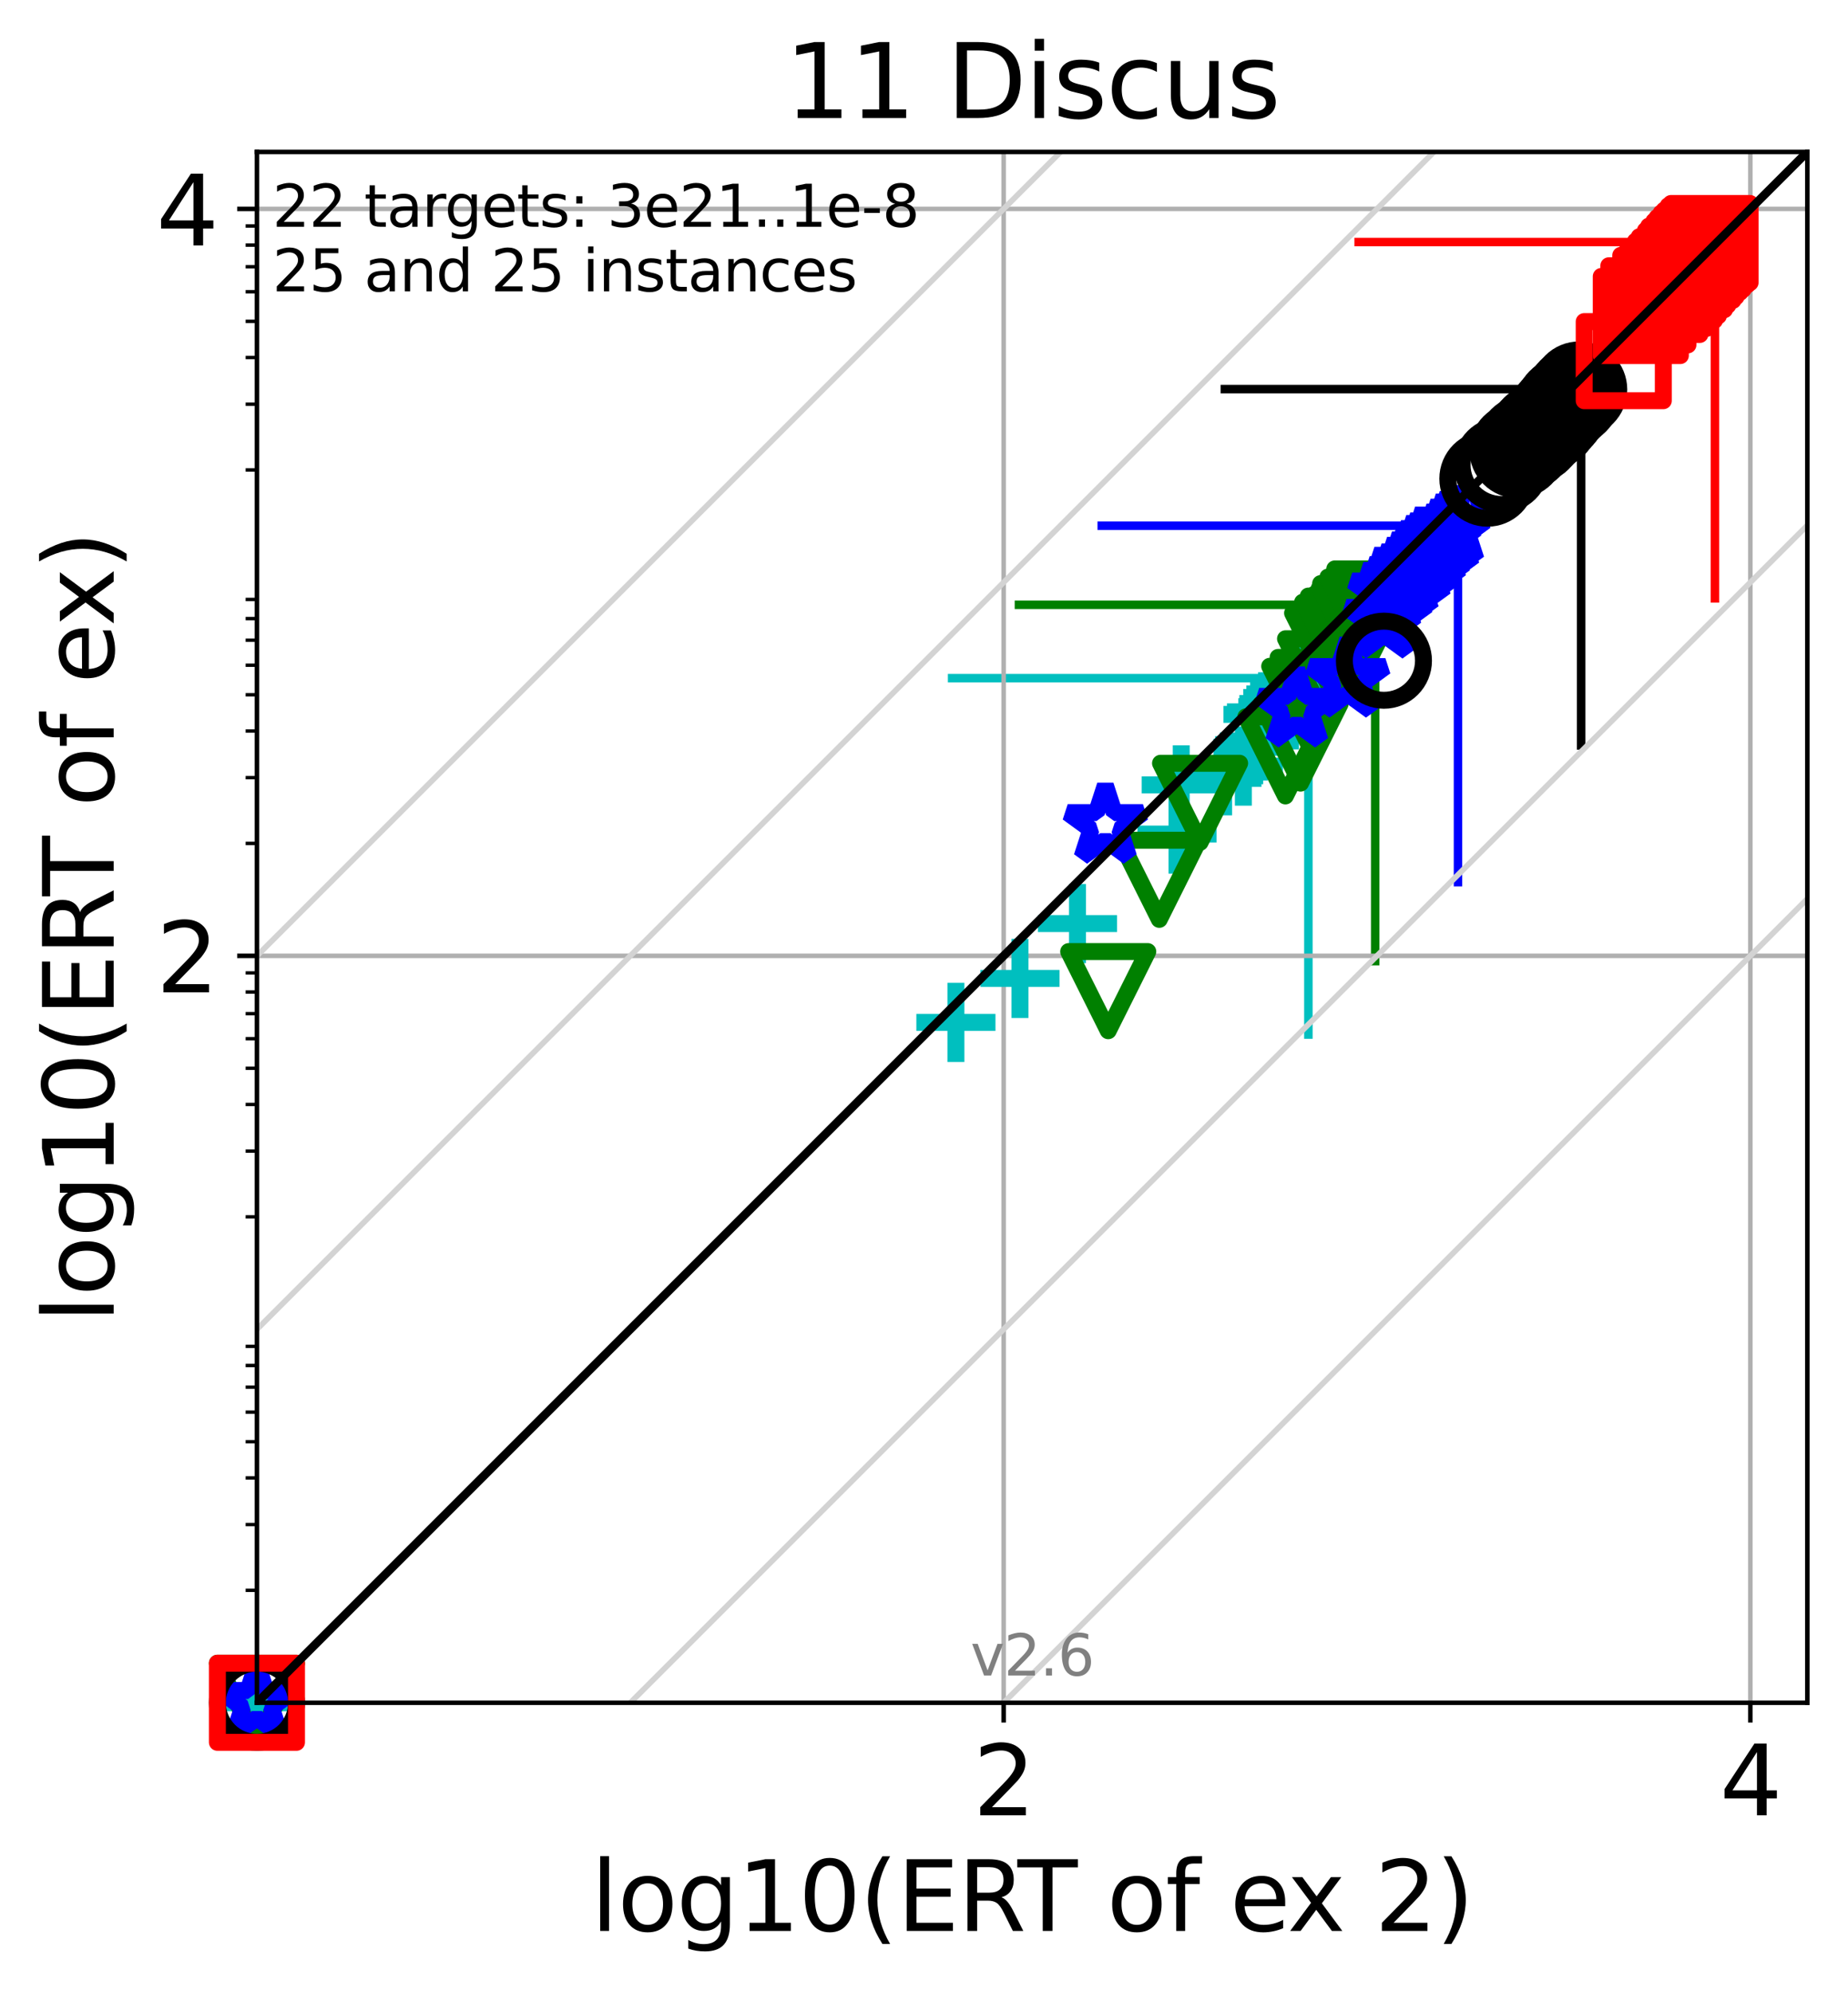 <?xml version="1.0" encoding="utf-8" standalone="no"?>
<!DOCTYPE svg PUBLIC "-//W3C//DTD SVG 1.1//EN"
  "http://www.w3.org/Graphics/SVG/1.1/DTD/svg11.dtd">
<svg xmlns:xlink="http://www.w3.org/1999/xlink" width="327.029pt" height="352.343pt" viewBox="0 0 327.029 352.343" xmlns="http://www.w3.org/2000/svg" version="1.1">
 <defs>
  <style type="text/css">*{stroke-linejoin: round; stroke-linecap: butt}</style>
 </defs>
 <g id="figure_1">
  <g id="patch_1">
   <path d="M 0 352.343 
L 327.029 352.343 
L 327.029 0 
L 0 0 
z
" style="fill: #ffffff"/>
  </g>
  <g id="axes_1">
   <g id="patch_2">
    <path d="M 45.469 301.237 
L 319.829 301.237 
L 319.829 26.877 
L 45.469 26.877 
z
" style="fill: #ffffff"/>
   </g>
   <g id="line2d_1">
    <path d="M 231.536 183.022 
L 231.536 119.975 
" clip-path="url(#p3b5618f9eb)" style="fill: none; stroke: #00bfbf; stroke-width: 1.5; stroke-linecap: square"/>
   </g>
   <g id="line2d_2">
    <path d="M 168.49 119.975 
L 231.536 119.975 
" clip-path="url(#p3b5618f9eb)" style="fill: none; stroke: #00bfbf; stroke-width: 1.5; stroke-linecap: square"/>
   </g>
   <g id="line2d_3">
    <path d="M 243.36 170.038 
L 243.36 106.992 
" clip-path="url(#p3b5618f9eb)" style="fill: none; stroke: #008000; stroke-width: 1.5; stroke-linecap: square"/>
   </g>
   <g id="line2d_4">
    <path d="M 180.314 106.992 
L 243.36 106.992 
" clip-path="url(#p3b5618f9eb)" style="fill: none; stroke: #008000; stroke-width: 1.5; stroke-linecap: square"/>
   </g>
   <g id="line2d_5">
    <path d="M 258.011 156.054 
L 258.011 93.008 
" clip-path="url(#p3b5618f9eb)" style="fill: none; stroke: #0000ff; stroke-width: 1.5; stroke-linecap: square"/>
   </g>
   <g id="line2d_6">
    <path d="M 194.965 93.008 
L 258.011 93.008 
" clip-path="url(#p3b5618f9eb)" style="fill: none; stroke: #0000ff; stroke-width: 1.5; stroke-linecap: square"/>
   </g>
   <g id="line2d_7">
    <path d="M 279.803 131.878 
L 279.803 68.832 
" clip-path="url(#p3b5618f9eb)" style="fill: none; stroke: #000000; stroke-width: 1.5; stroke-linecap: square"/>
   </g>
   <g id="line2d_8">
    <path d="M 216.757 68.832 
L 279.803 68.832 
" clip-path="url(#p3b5618f9eb)" style="fill: none; stroke: #000000; stroke-width: 1.5; stroke-linecap: square"/>
   </g>
   <g id="line2d_9">
    <path d="M 303.48 105.865 
L 303.48 42.819 
" clip-path="url(#p3b5618f9eb)" style="fill: none; stroke: #ff0000; stroke-width: 1.5; stroke-linecap: square"/>
   </g>
   <g id="line2d_10">
    <path d="M 240.433 42.819 
L 303.48 42.819 
" clip-path="url(#p3b5618f9eb)" style="fill: none; stroke: #ff0000; stroke-width: 1.5; stroke-linecap: square"/>
   </g>
   <g id="matplotlib.axis_1">
    <g id="xtick_1">
     <g id="line2d_11">
      <path d="M 177.608 301.237 
L 177.608 26.877 
" clip-path="url(#p3b5618f9eb)" style="fill: none; stroke: #b0b0b0; stroke-width: 0.8; stroke-linecap: square"/>
     </g>
     <g id="line2d_12">
      <defs>
       <path id="m93426f1595" d="M 0 0 
L 0 3.5 
" style="stroke: #000000; stroke-width: 0.8"/>
      </defs>
      <g>
       <use xlink:href="#m93426f1595" x="177.608" y="301.237" style="stroke: #000000; stroke-width: 0.8"/>
      </g>
     </g>
     <g id="text_1">
      <!-- 2 -->
      <g transform="translate(172.2 321.155)scale(0.17 -0.17)">
       <defs>
        <path id="DejaVuSans-32" d="M 1228 531 
L 3431 531 
L 3431 0 
L 469 0 
L 469 531 
Q 828 903 1448 1529 
Q 2069 2156 2228 2338 
Q 2531 2678 2651 2914 
Q 2772 3150 2772 3378 
Q 2772 3750 2511 3984 
Q 2250 4219 1831 4219 
Q 1534 4219 1204 4116 
Q 875 4013 500 3803 
L 500 4441 
Q 881 4594 1212 4672 
Q 1544 4750 1819 4750 
Q 2544 4750 2975 4387 
Q 3406 4025 3406 3419 
Q 3406 3131 3298 2873 
Q 3191 2616 2906 2266 
Q 2828 2175 2409 1742 
Q 1991 1309 1228 531 
z
" transform="scale(0.016)"/>
       </defs>
       <use xlink:href="#DejaVuSans-32"/>
      </g>
     </g>
    </g>
    <g id="xtick_2">
     <g id="line2d_13">
      <path d="M 309.746 301.237 
L 309.746 26.877 
" clip-path="url(#p3b5618f9eb)" style="fill: none; stroke: #b0b0b0; stroke-width: 0.8; stroke-linecap: square"/>
     </g>
     <g id="line2d_14">
      <g>
       <use xlink:href="#m93426f1595" x="309.746" y="301.237" style="stroke: #000000; stroke-width: 0.8"/>
      </g>
     </g>
     <g id="text_2">
      <!-- 4 -->
      <g transform="translate(304.338 321.155)scale(0.17 -0.17)">
       <defs>
        <path id="DejaVuSans-34" d="M 2419 4116 
L 825 1625 
L 2419 1625 
L 2419 4116 
z
M 2253 4666 
L 3047 4666 
L 3047 1625 
L 3713 1625 
L 3713 1100 
L 3047 1100 
L 3047 0 
L 2419 0 
L 2419 1100 
L 313 1100 
L 313 1709 
L 2253 4666 
z
" transform="scale(0.016)"/>
       </defs>
       <use xlink:href="#DejaVuSans-34"/>
      </g>
     </g>
    </g>
    <g id="text_3">
     <!-- log10(ERT of ex 2) -->
     <g transform="translate(104.571 341.607)scale(0.17 -0.17)">
      <defs>
       <path id="DejaVuSans-6c" d="M 603 4863 
L 1178 4863 
L 1178 0 
L 603 0 
L 603 4863 
z
" transform="scale(0.016)"/>
       <path id="DejaVuSans-6f" d="M 1959 3097 
Q 1497 3097 1228 2736 
Q 959 2375 959 1747 
Q 959 1119 1226 758 
Q 1494 397 1959 397 
Q 2419 397 2687 759 
Q 2956 1122 2956 1747 
Q 2956 2369 2687 2733 
Q 2419 3097 1959 3097 
z
M 1959 3584 
Q 2709 3584 3137 3096 
Q 3566 2609 3566 1747 
Q 3566 888 3137 398 
Q 2709 -91 1959 -91 
Q 1206 -91 779 398 
Q 353 888 353 1747 
Q 353 2609 779 3096 
Q 1206 3584 1959 3584 
z
" transform="scale(0.016)"/>
       <path id="DejaVuSans-67" d="M 2906 1791 
Q 2906 2416 2648 2759 
Q 2391 3103 1925 3103 
Q 1463 3103 1205 2759 
Q 947 2416 947 1791 
Q 947 1169 1205 825 
Q 1463 481 1925 481 
Q 2391 481 2648 825 
Q 2906 1169 2906 1791 
z
M 3481 434 
Q 3481 -459 3084 -895 
Q 2688 -1331 1869 -1331 
Q 1566 -1331 1297 -1286 
Q 1028 -1241 775 -1147 
L 775 -588 
Q 1028 -725 1275 -790 
Q 1522 -856 1778 -856 
Q 2344 -856 2625 -561 
Q 2906 -266 2906 331 
L 2906 616 
Q 2728 306 2450 153 
Q 2172 0 1784 0 
Q 1141 0 747 490 
Q 353 981 353 1791 
Q 353 2603 747 3093 
Q 1141 3584 1784 3584 
Q 2172 3584 2450 3431 
Q 2728 3278 2906 2969 
L 2906 3500 
L 3481 3500 
L 3481 434 
z
" transform="scale(0.016)"/>
       <path id="DejaVuSans-31" d="M 794 531 
L 1825 531 
L 1825 4091 
L 703 3866 
L 703 4441 
L 1819 4666 
L 2450 4666 
L 2450 531 
L 3481 531 
L 3481 0 
L 794 0 
L 794 531 
z
" transform="scale(0.016)"/>
       <path id="DejaVuSans-30" d="M 2034 4250 
Q 1547 4250 1301 3770 
Q 1056 3291 1056 2328 
Q 1056 1369 1301 889 
Q 1547 409 2034 409 
Q 2525 409 2770 889 
Q 3016 1369 3016 2328 
Q 3016 3291 2770 3770 
Q 2525 4250 2034 4250 
z
M 2034 4750 
Q 2819 4750 3233 4129 
Q 3647 3509 3647 2328 
Q 3647 1150 3233 529 
Q 2819 -91 2034 -91 
Q 1250 -91 836 529 
Q 422 1150 422 2328 
Q 422 3509 836 4129 
Q 1250 4750 2034 4750 
z
" transform="scale(0.016)"/>
       <path id="DejaVuSans-28" d="M 1984 4856 
Q 1566 4138 1362 3434 
Q 1159 2731 1159 2009 
Q 1159 1288 1364 580 
Q 1569 -128 1984 -844 
L 1484 -844 
Q 1016 -109 783 600 
Q 550 1309 550 2009 
Q 550 2706 781 3412 
Q 1013 4119 1484 4856 
L 1984 4856 
z
" transform="scale(0.016)"/>
       <path id="DejaVuSans-45" d="M 628 4666 
L 3578 4666 
L 3578 4134 
L 1259 4134 
L 1259 2753 
L 3481 2753 
L 3481 2222 
L 1259 2222 
L 1259 531 
L 3634 531 
L 3634 0 
L 628 0 
L 628 4666 
z
" transform="scale(0.016)"/>
       <path id="DejaVuSans-52" d="M 2841 2188 
Q 3044 2119 3236 1894 
Q 3428 1669 3622 1275 
L 4263 0 
L 3584 0 
L 2988 1197 
Q 2756 1666 2539 1819 
Q 2322 1972 1947 1972 
L 1259 1972 
L 1259 0 
L 628 0 
L 628 4666 
L 2053 4666 
Q 2853 4666 3247 4331 
Q 3641 3997 3641 3322 
Q 3641 2881 3436 2590 
Q 3231 2300 2841 2188 
z
M 1259 4147 
L 1259 2491 
L 2053 2491 
Q 2509 2491 2742 2702 
Q 2975 2913 2975 3322 
Q 2975 3731 2742 3939 
Q 2509 4147 2053 4147 
L 1259 4147 
z
" transform="scale(0.016)"/>
       <path id="DejaVuSans-54" d="M -19 4666 
L 3928 4666 
L 3928 4134 
L 2272 4134 
L 2272 0 
L 1638 0 
L 1638 4134 
L -19 4134 
L -19 4666 
z
" transform="scale(0.016)"/>
       <path id="DejaVuSans-20" transform="scale(0.016)"/>
       <path id="DejaVuSans-66" d="M 2375 4863 
L 2375 4384 
L 1825 4384 
Q 1516 4384 1395 4259 
Q 1275 4134 1275 3809 
L 1275 3500 
L 2222 3500 
L 2222 3053 
L 1275 3053 
L 1275 0 
L 697 0 
L 697 3053 
L 147 3053 
L 147 3500 
L 697 3500 
L 697 3744 
Q 697 4328 969 4595 
Q 1241 4863 1831 4863 
L 2375 4863 
z
" transform="scale(0.016)"/>
       <path id="DejaVuSans-65" d="M 3597 1894 
L 3597 1613 
L 953 1613 
Q 991 1019 1311 708 
Q 1631 397 2203 397 
Q 2534 397 2845 478 
Q 3156 559 3463 722 
L 3463 178 
Q 3153 47 2828 -22 
Q 2503 -91 2169 -91 
Q 1331 -91 842 396 
Q 353 884 353 1716 
Q 353 2575 817 3079 
Q 1281 3584 2069 3584 
Q 2775 3584 3186 3129 
Q 3597 2675 3597 1894 
z
M 3022 2063 
Q 3016 2534 2758 2815 
Q 2500 3097 2075 3097 
Q 1594 3097 1305 2825 
Q 1016 2553 972 2059 
L 3022 2063 
z
" transform="scale(0.016)"/>
       <path id="DejaVuSans-78" d="M 3513 3500 
L 2247 1797 
L 3578 0 
L 2900 0 
L 1881 1375 
L 863 0 
L 184 0 
L 1544 1831 
L 300 3500 
L 978 3500 
L 1906 2253 
L 2834 3500 
L 3513 3500 
z
" transform="scale(0.016)"/>
       <path id="DejaVuSans-29" d="M 513 4856 
L 1013 4856 
Q 1481 4119 1714 3412 
Q 1947 2706 1947 2009 
Q 1947 1309 1714 600 
Q 1481 -109 1013 -844 
L 513 -844 
Q 928 -128 1133 580 
Q 1338 1288 1338 2009 
Q 1338 2731 1133 3434 
Q 928 4138 513 4856 
z
" transform="scale(0.016)"/>
      </defs>
      <use xlink:href="#DejaVuSans-6c"/>
      <use xlink:href="#DejaVuSans-6f" x="27.783"/>
      <use xlink:href="#DejaVuSans-67" x="88.965"/>
      <use xlink:href="#DejaVuSans-31" x="152.441"/>
      <use xlink:href="#DejaVuSans-30" x="216.064"/>
      <use xlink:href="#DejaVuSans-28" x="279.688"/>
      <use xlink:href="#DejaVuSans-45" x="318.701"/>
      <use xlink:href="#DejaVuSans-52" x="381.885"/>
      <use xlink:href="#DejaVuSans-54" x="444.117"/>
      <use xlink:href="#DejaVuSans-20" x="505.201"/>
      <use xlink:href="#DejaVuSans-6f" x="536.988"/>
      <use xlink:href="#DejaVuSans-66" x="598.17"/>
      <use xlink:href="#DejaVuSans-20" x="633.375"/>
      <use xlink:href="#DejaVuSans-65" x="665.162"/>
      <use xlink:href="#DejaVuSans-78" x="724.936"/>
      <use xlink:href="#DejaVuSans-20" x="784.115"/>
      <use xlink:href="#DejaVuSans-32" x="815.902"/>
      <use xlink:href="#DejaVuSans-29" x="879.525"/>
     </g>
    </g>
   </g>
   <g id="matplotlib.axis_2">
    <g id="ytick_1">
     <g id="line2d_15">
      <path d="M 45.469 169.099 
L 319.829 169.099 
" clip-path="url(#p3b5618f9eb)" style="fill: none; stroke: #b0b0b0; stroke-width: 0.8; stroke-linecap: square"/>
     </g>
     <g id="line2d_16">
      <defs>
       <path id="mca39a79509" d="M 0 0 
L -3.5 0 
" style="stroke: #000000; stroke-width: 0.8"/>
      </defs>
      <g>
       <use xlink:href="#mca39a79509" x="45.469" y="169.099" style="stroke: #000000; stroke-width: 0.8"/>
      </g>
     </g>
     <g id="text_4">
      <!-- 2 -->
      <g transform="translate(27.653 175.557)scale(0.17 -0.17)">
       <use xlink:href="#DejaVuSans-32"/>
      </g>
     </g>
    </g>
    <g id="ytick_2">
     <g id="line2d_17">
      <path d="M 45.469 36.96 
L 319.829 36.96 
" clip-path="url(#p3b5618f9eb)" style="fill: none; stroke: #b0b0b0; stroke-width: 0.8; stroke-linecap: square"/>
     </g>
     <g id="line2d_18">
      <g>
       <use xlink:href="#mca39a79509" x="45.469" y="36.96" style="stroke: #000000; stroke-width: 0.8"/>
      </g>
     </g>
     <g id="text_5">
      <!-- 4 -->
      <g transform="translate(27.653 43.419)scale(0.17 -0.17)">
       <use xlink:href="#DejaVuSans-34"/>
      </g>
     </g>
    </g>
    <g id="ytick_3">
     <g id="line2d_19">
      <defs>
       <path id="m5322b0045b" d="M 0 0 
L -2 0 
" style="stroke: #000000; stroke-width: 0.6"/>
      </defs>
      <g>
       <use xlink:href="#m5322b0045b" x="45.469" y="281.348" style="stroke: #000000; stroke-width: 0.6"/>
      </g>
     </g>
    </g>
    <g id="ytick_4">
     <g id="line2d_20">
      <g>
       <use xlink:href="#m5322b0045b" x="45.469" y="269.714" style="stroke: #000000; stroke-width: 0.6"/>
      </g>
     </g>
    </g>
    <g id="ytick_5">
     <g id="line2d_21">
      <g>
       <use xlink:href="#m5322b0045b" x="45.469" y="261.459" style="stroke: #000000; stroke-width: 0.6"/>
      </g>
     </g>
    </g>
    <g id="ytick_6">
     <g id="line2d_22">
      <g>
       <use xlink:href="#m5322b0045b" x="45.469" y="255.057" style="stroke: #000000; stroke-width: 0.6"/>
      </g>
     </g>
    </g>
    <g id="ytick_7">
     <g id="line2d_23">
      <g>
       <use xlink:href="#m5322b0045b" x="45.469" y="249.825" style="stroke: #000000; stroke-width: 0.6"/>
      </g>
     </g>
    </g>
    <g id="ytick_8">
     <g id="line2d_24">
      <g>
       <use xlink:href="#m5322b0045b" x="45.469" y="245.402" style="stroke: #000000; stroke-width: 0.6"/>
      </g>
     </g>
    </g>
    <g id="ytick_9">
     <g id="line2d_25">
      <g>
       <use xlink:href="#m5322b0045b" x="45.469" y="241.571" style="stroke: #000000; stroke-width: 0.6"/>
      </g>
     </g>
    </g>
    <g id="ytick_10">
     <g id="line2d_26">
      <g>
       <use xlink:href="#m5322b0045b" x="45.469" y="238.191" style="stroke: #000000; stroke-width: 0.6"/>
      </g>
     </g>
    </g>
    <g id="ytick_11">
     <g id="line2d_27">
      <g>
       <use xlink:href="#m5322b0045b" x="45.469" y="215.279" style="stroke: #000000; stroke-width: 0.6"/>
      </g>
     </g>
    </g>
    <g id="ytick_12">
     <g id="line2d_28">
      <g>
       <use xlink:href="#m5322b0045b" x="45.469" y="203.645" style="stroke: #000000; stroke-width: 0.6"/>
      </g>
     </g>
    </g>
    <g id="ytick_13">
     <g id="line2d_29">
      <g>
       <use xlink:href="#m5322b0045b" x="45.469" y="195.39" style="stroke: #000000; stroke-width: 0.6"/>
      </g>
     </g>
    </g>
    <g id="ytick_14">
     <g id="line2d_30">
      <g>
       <use xlink:href="#m5322b0045b" x="45.469" y="188.987" style="stroke: #000000; stroke-width: 0.6"/>
      </g>
     </g>
    </g>
    <g id="ytick_15">
     <g id="line2d_31">
      <g>
       <use xlink:href="#m5322b0045b" x="45.469" y="183.756" style="stroke: #000000; stroke-width: 0.6"/>
      </g>
     </g>
    </g>
    <g id="ytick_16">
     <g id="line2d_32">
      <g>
       <use xlink:href="#m5322b0045b" x="45.469" y="179.333" style="stroke: #000000; stroke-width: 0.6"/>
      </g>
     </g>
    </g>
    <g id="ytick_17">
     <g id="line2d_33">
      <g>
       <use xlink:href="#m5322b0045b" x="45.469" y="175.501" style="stroke: #000000; stroke-width: 0.6"/>
      </g>
     </g>
    </g>
    <g id="ytick_18">
     <g id="line2d_34">
      <g>
       <use xlink:href="#m5322b0045b" x="45.469" y="172.122" style="stroke: #000000; stroke-width: 0.6"/>
      </g>
     </g>
    </g>
    <g id="ytick_19">
     <g id="line2d_35">
      <g>
       <use xlink:href="#m5322b0045b" x="45.469" y="149.21" style="stroke: #000000; stroke-width: 0.6"/>
      </g>
     </g>
    </g>
    <g id="ytick_20">
     <g id="line2d_36">
      <g>
       <use xlink:href="#m5322b0045b" x="45.469" y="137.575" style="stroke: #000000; stroke-width: 0.6"/>
      </g>
     </g>
    </g>
    <g id="ytick_21">
     <g id="line2d_37">
      <g>
       <use xlink:href="#m5322b0045b" x="45.469" y="129.321" style="stroke: #000000; stroke-width: 0.6"/>
      </g>
     </g>
    </g>
    <g id="ytick_22">
     <g id="line2d_38">
      <g>
       <use xlink:href="#m5322b0045b" x="45.469" y="122.918" style="stroke: #000000; stroke-width: 0.6"/>
      </g>
     </g>
    </g>
    <g id="ytick_23">
     <g id="line2d_39">
      <g>
       <use xlink:href="#m5322b0045b" x="45.469" y="117.687" style="stroke: #000000; stroke-width: 0.6"/>
      </g>
     </g>
    </g>
    <g id="ytick_24">
     <g id="line2d_40">
      <g>
       <use xlink:href="#m5322b0045b" x="45.469" y="113.263" style="stroke: #000000; stroke-width: 0.6"/>
      </g>
     </g>
    </g>
    <g id="ytick_25">
     <g id="line2d_41">
      <g>
       <use xlink:href="#m5322b0045b" x="45.469" y="109.432" style="stroke: #000000; stroke-width: 0.6"/>
      </g>
     </g>
    </g>
    <g id="ytick_26">
     <g id="line2d_42">
      <g>
       <use xlink:href="#m5322b0045b" x="45.469" y="106.052" style="stroke: #000000; stroke-width: 0.6"/>
      </g>
     </g>
    </g>
    <g id="ytick_27">
     <g id="line2d_43">
      <g>
       <use xlink:href="#m5322b0045b" x="45.469" y="83.14" style="stroke: #000000; stroke-width: 0.6"/>
      </g>
     </g>
    </g>
    <g id="ytick_28">
     <g id="line2d_44">
      <g>
       <use xlink:href="#m5322b0045b" x="45.469" y="71.506" style="stroke: #000000; stroke-width: 0.6"/>
      </g>
     </g>
    </g>
    <g id="ytick_29">
     <g id="line2d_45">
      <g>
       <use xlink:href="#m5322b0045b" x="45.469" y="63.252" style="stroke: #000000; stroke-width: 0.6"/>
      </g>
     </g>
    </g>
    <g id="ytick_30">
     <g id="line2d_46">
      <g>
       <use xlink:href="#m5322b0045b" x="45.469" y="56.849" style="stroke: #000000; stroke-width: 0.6"/>
      </g>
     </g>
    </g>
    <g id="ytick_31">
     <g id="line2d_47">
      <g>
       <use xlink:href="#m5322b0045b" x="45.469" y="51.617" style="stroke: #000000; stroke-width: 0.6"/>
      </g>
     </g>
    </g>
    <g id="ytick_32">
     <g id="line2d_48">
      <g>
       <use xlink:href="#m5322b0045b" x="45.469" y="47.194" style="stroke: #000000; stroke-width: 0.6"/>
      </g>
     </g>
    </g>
    <g id="ytick_33">
     <g id="line2d_49">
      <g>
       <use xlink:href="#m5322b0045b" x="45.469" y="43.363" style="stroke: #000000; stroke-width: 0.6"/>
      </g>
     </g>
    </g>
    <g id="ytick_34">
     <g id="line2d_50">
      <g>
       <use xlink:href="#m5322b0045b" x="45.469" y="39.983" style="stroke: #000000; stroke-width: 0.6"/>
      </g>
     </g>
    </g>
    <g id="text_6">
     <!-- log10(ERT of ex) -->
     <g transform="translate(20.117 234.025)rotate(-90)scale(0.17 -0.17)">
      <use xlink:href="#DejaVuSans-6c"/>
      <use xlink:href="#DejaVuSans-6f" x="27.783"/>
      <use xlink:href="#DejaVuSans-67" x="88.965"/>
      <use xlink:href="#DejaVuSans-31" x="152.441"/>
      <use xlink:href="#DejaVuSans-30" x="216.064"/>
      <use xlink:href="#DejaVuSans-28" x="279.688"/>
      <use xlink:href="#DejaVuSans-45" x="318.701"/>
      <use xlink:href="#DejaVuSans-52" x="381.885"/>
      <use xlink:href="#DejaVuSans-54" x="444.117"/>
      <use xlink:href="#DejaVuSans-20" x="505.201"/>
      <use xlink:href="#DejaVuSans-6f" x="536.988"/>
      <use xlink:href="#DejaVuSans-66" x="598.17"/>
      <use xlink:href="#DejaVuSans-20" x="633.375"/>
      <use xlink:href="#DejaVuSans-65" x="665.162"/>
      <use xlink:href="#DejaVuSans-78" x="724.936"/>
      <use xlink:href="#DejaVuSans-29" x="784.115"/>
     </g>
    </g>
   </g>
   <g id="line2d_51">
    <defs>
     <path id="ma63f2cec34" d="M -7 0 
L 7 0 
M 0 7 
L 0 -7 
" style="stroke: #00bfbf; stroke-width: 3"/>
    </defs>
    <g>
     <use xlink:href="#ma63f2cec34" x="45.469" y="301.237" style="fill-opacity: 0; stroke: #00bfbf; stroke-width: 3"/>
     <use xlink:href="#ma63f2cec34" x="169.161" y="180.877" style="fill-opacity: 0; stroke: #00bfbf; stroke-width: 3"/>
     <use xlink:href="#ma63f2cec34" x="180.499" y="173.094" style="fill-opacity: 0; stroke: #00bfbf; stroke-width: 3"/>
     <use xlink:href="#ma63f2cec34" x="190.681" y="163.393" style="fill-opacity: 0; stroke: #00bfbf; stroke-width: 3"/>
     <use xlink:href="#ma63f2cec34" x="208.284" y="147.559" style="fill-opacity: 0; stroke: #00bfbf; stroke-width: 3"/>
     <use xlink:href="#ma63f2cec34" x="209.035" y="138.855" style="fill-opacity: 0; stroke: #00bfbf; stroke-width: 3"/>
     <use xlink:href="#ma63f2cec34" x="216.534" y="137.243" style="fill-opacity: 0; stroke: #00bfbf; stroke-width: 3"/>
     <use xlink:href="#ma63f2cec34" x="220.029" y="135.53" style="fill-opacity: 0; stroke: #00bfbf; stroke-width: 3"/>
     <use xlink:href="#ma63f2cec34" x="221.731" y="132.207" style="fill-opacity: 0; stroke: #00bfbf; stroke-width: 3"/>
     <use xlink:href="#ma63f2cec34" x="222.867" y="131.082" style="fill-opacity: 0; stroke: #00bfbf; stroke-width: 3"/>
     <use xlink:href="#ma63f2cec34" x="223.511" y="126.385" style="fill-opacity: 0; stroke: #00bfbf; stroke-width: 3"/>
     <use xlink:href="#ma63f2cec34" x="224.125" y="125.935" style="fill-opacity: 0; stroke: #00bfbf; stroke-width: 3"/>
     <use xlink:href="#ma63f2cec34" x="226.14" y="125.025" style="fill-opacity: 0; stroke: #00bfbf; stroke-width: 3"/>
     <use xlink:href="#ma63f2cec34" x="226.319" y="124.462" style="fill-opacity: 0; stroke: #00bfbf; stroke-width: 3"/>
     <use xlink:href="#ma63f2cec34" x="227.004" y="123.393" style="fill-opacity: 0; stroke: #00bfbf; stroke-width: 3"/>
     <use xlink:href="#ma63f2cec34" x="227.558" y="122.775" style="fill-opacity: 0; stroke: #00bfbf; stroke-width: 3"/>
     <use xlink:href="#ma63f2cec34" x="228.224" y="121.716" style="fill-opacity: 0; stroke: #00bfbf; stroke-width: 3"/>
     <use xlink:href="#ma63f2cec34" x="228.746" y="121.365" style="fill-opacity: 0; stroke: #00bfbf; stroke-width: 3"/>
     <use xlink:href="#ma63f2cec34" x="230.777" y="120.424" style="fill-opacity: 0; stroke: #00bfbf; stroke-width: 3"/>
    </g>
   </g>
   <g id="line2d_52">
    <defs>
     <path id="m0877c0b60f" d="M -4 0 
L 4 0 
M 0 4 
L 0 -4 
" style="stroke: #00bfbf"/>
    </defs>
    <g>
     <use xlink:href="#m0877c0b60f" x="231.444" y="119.887" style="fill-opacity: 0; stroke: #00bfbf"/>
     <use xlink:href="#m0877c0b60f" x="231.997" y="119.163" style="fill-opacity: 0; stroke: #00bfbf"/>
     <use xlink:href="#m0877c0b60f" x="232.674" y="118.649" style="fill-opacity: 0; stroke: #00bfbf"/>
    </g>
   </g>
   <g id="line2d_53">
    <defs>
     <path id="m63ccbe1d71" d="M -0 7 
L 7 -7 
L -7 -7 
z
" style="stroke: #008000; stroke-width: 3; stroke-linejoin: miter"/>
    </defs>
    <g>
     <use xlink:href="#m63ccbe1d71" x="45.469" y="301.237" style="fill-opacity: 0; stroke: #008000; stroke-width: 3; stroke-linejoin: miter"/>
     <use xlink:href="#m63ccbe1d71" x="196.115" y="175.345" style="fill-opacity: 0; stroke: #008000; stroke-width: 3; stroke-linejoin: miter"/>
     <use xlink:href="#m63ccbe1d71" x="205.151" y="155.646" style="fill-opacity: 0; stroke: #008000; stroke-width: 3; stroke-linejoin: miter"/>
     <use xlink:href="#m63ccbe1d71" x="212.369" y="142.029" style="fill-opacity: 0; stroke: #008000; stroke-width: 3; stroke-linejoin: miter"/>
     <use xlink:href="#m63ccbe1d71" x="227.472" y="133.81" style="fill-opacity: 0; stroke: #008000; stroke-width: 3; stroke-linejoin: miter"/>
     <use xlink:href="#m63ccbe1d71" x="230.145" y="131.547" style="fill-opacity: 0; stroke: #008000; stroke-width: 3; stroke-linejoin: miter"/>
     <use xlink:href="#m63ccbe1d71" x="231.689" y="124.872" style="fill-opacity: 0; stroke: #008000; stroke-width: 3; stroke-linejoin: miter"/>
     <use xlink:href="#m63ccbe1d71" x="233.179" y="123.303" style="fill-opacity: 0; stroke: #008000; stroke-width: 3; stroke-linejoin: miter"/>
     <use xlink:href="#m63ccbe1d71" x="234.489" y="120.004" style="fill-opacity: 0; stroke: #008000; stroke-width: 3; stroke-linejoin: miter"/>
     <use xlink:href="#m63ccbe1d71" x="235.738" y="115.461" style="fill-opacity: 0; stroke: #008000; stroke-width: 3; stroke-linejoin: miter"/>
     <use xlink:href="#m63ccbe1d71" x="236.822" y="114.684" style="fill-opacity: 0; stroke: #008000; stroke-width: 3; stroke-linejoin: miter"/>
     <use xlink:href="#m63ccbe1d71" x="237.506" y="113.544" style="fill-opacity: 0; stroke: #008000; stroke-width: 3; stroke-linejoin: miter"/>
     <use xlink:href="#m63ccbe1d71" x="238.52" y="112.451" style="fill-opacity: 0; stroke: #008000; stroke-width: 3; stroke-linejoin: miter"/>
     <use xlink:href="#m63ccbe1d71" x="239.665" y="112.099" style="fill-opacity: 0; stroke: #008000; stroke-width: 3; stroke-linejoin: miter"/>
     <use xlink:href="#m63ccbe1d71" x="240.465" y="111.089" style="fill-opacity: 0; stroke: #008000; stroke-width: 3; stroke-linejoin: miter"/>
     <use xlink:href="#m63ccbe1d71" x="240.702" y="110.239" style="fill-opacity: 0; stroke: #008000; stroke-width: 3; stroke-linejoin: miter"/>
     <use xlink:href="#m63ccbe1d71" x="241.999" y="109.09" style="fill-opacity: 0; stroke: #008000; stroke-width: 3; stroke-linejoin: miter"/>
     <use xlink:href="#m63ccbe1d71" x="242.803" y="108.664" style="fill-opacity: 0; stroke: #008000; stroke-width: 3; stroke-linejoin: miter"/>
     <use xlink:href="#m63ccbe1d71" x="243.205" y="107.645" style="fill-opacity: 0; stroke: #008000; stroke-width: 3; stroke-linejoin: miter"/>
    </g>
   </g>
   <g id="line2d_54">
    <defs>
     <path id="m8297dd235d" d="M -0 4 
L 4 -4 
L -4 -4 
z
" style="stroke: #008000; stroke-linejoin: miter"/>
    </defs>
    <g>
     <use xlink:href="#m8297dd235d" x="243.752" y="106.972" style="fill-opacity: 0; stroke: #008000; stroke-linejoin: miter"/>
     <use xlink:href="#m8297dd235d" x="244.899" y="106.052" style="fill-opacity: 0; stroke: #008000; stroke-linejoin: miter"/>
     <use xlink:href="#m8297dd235d" x="245.298" y="105.444" style="fill-opacity: 0; stroke: #008000; stroke-linejoin: miter"/>
    </g>
   </g>
   <g id="line2d_55">
    <defs>
     <path id="m0451c902fe" d="M 0 -7 
L -1.572 -2.163 
L -6.657 -2.163 
L -2.543 0.826 
L -4.114 5.663 
L -0 2.674 
L 4.114 5.663 
L 2.543 0.826 
L 6.657 -2.163 
L 1.572 -2.163 
z
" style="stroke: #0000ff; stroke-width: 3; stroke-linejoin: bevel"/>
    </defs>
    <g>
     <use xlink:href="#m0451c902fe" x="45.469" y="301.237" style="fill-opacity: 0; stroke: #0000ff; stroke-width: 3; stroke-linejoin: bevel"/>
     <use xlink:href="#m0451c902fe" x="195.604" y="145.926" style="fill-opacity: 0; stroke: #0000ff; stroke-width: 3; stroke-linejoin: bevel"/>
     <use xlink:href="#m0451c902fe" x="229.49" y="125.365" style="fill-opacity: 0; stroke: #0000ff; stroke-width: 3; stroke-linejoin: bevel"/>
     <use xlink:href="#m0451c902fe" x="238.5" y="120.083" style="fill-opacity: 0; stroke: #0000ff; stroke-width: 3; stroke-linejoin: bevel"/>
     <use xlink:href="#m0451c902fe" x="244.951" y="109.628" style="fill-opacity: 0; stroke: #0000ff; stroke-width: 3; stroke-linejoin: bevel"/>
     <use xlink:href="#m0451c902fe" x="245.952" y="104.964" style="fill-opacity: 0; stroke: #0000ff; stroke-width: 3; stroke-linejoin: bevel"/>
     <use xlink:href="#m0451c902fe" x="247.931" y="103.072" style="fill-opacity: 0; stroke: #0000ff; stroke-width: 3; stroke-linejoin: bevel"/>
     <use xlink:href="#m0451c902fe" x="249.037" y="102.053" style="fill-opacity: 0; stroke: #0000ff; stroke-width: 3; stroke-linejoin: bevel"/>
     <use xlink:href="#m0451c902fe" x="249.884" y="100.399" style="fill-opacity: 0; stroke: #0000ff; stroke-width: 3; stroke-linejoin: bevel"/>
     <use xlink:href="#m0451c902fe" x="251.15" y="99.798" style="fill-opacity: 0; stroke: #0000ff; stroke-width: 3; stroke-linejoin: bevel"/>
     <use xlink:href="#m0451c902fe" x="252.122" y="98.642" style="fill-opacity: 0; stroke: #0000ff; stroke-width: 3; stroke-linejoin: bevel"/>
     <use xlink:href="#m0451c902fe" x="252.994" y="97.674" style="fill-opacity: 0; stroke: #0000ff; stroke-width: 3; stroke-linejoin: bevel"/>
     <use xlink:href="#m0451c902fe" x="253.872" y="96.558" style="fill-opacity: 0; stroke: #0000ff; stroke-width: 3; stroke-linejoin: bevel"/>
     <use xlink:href="#m0451c902fe" x="254.591" y="95.687" style="fill-opacity: 0; stroke: #0000ff; stroke-width: 3; stroke-linejoin: bevel"/>
     <use xlink:href="#m0451c902fe" x="255.519" y="94.78" style="fill-opacity: 0; stroke: #0000ff; stroke-width: 3; stroke-linejoin: bevel"/>
     <use xlink:href="#m0451c902fe" x="256.219" y="94.323" style="fill-opacity: 0; stroke: #0000ff; stroke-width: 3; stroke-linejoin: bevel"/>
     <use xlink:href="#m0451c902fe" x="257.077" y="93.283" style="fill-opacity: 0; stroke: #0000ff; stroke-width: 3; stroke-linejoin: bevel"/>
    </g>
   </g>
   <g id="line2d_56">
    <defs>
     <path id="m5baf9b6572" d="M 0 -4 
L -0.898 -1.236 
L -3.804 -1.236 
L -1.453 0.472 
L -2.351 3.236 
L -0 1.528 
L 2.351 3.236 
L 1.453 0.472 
L 3.804 -1.236 
L 0.898 -1.236 
z
" style="stroke: #0000ff; stroke-linejoin: bevel"/>
    </defs>
    <g>
     <use xlink:href="#m5baf9b6572" x="257.528" y="92.871" style="fill-opacity: 0; stroke: #0000ff; stroke-linejoin: bevel"/>
     <use xlink:href="#m5baf9b6572" x="258.423" y="91.889" style="fill-opacity: 0; stroke: #0000ff; stroke-linejoin: bevel"/>
     <use xlink:href="#m5baf9b6572" x="258.97" y="91.286" style="fill-opacity: 0; stroke: #0000ff; stroke-linejoin: bevel"/>
     <use xlink:href="#m5baf9b6572" x="259.913" y="90.603" style="fill-opacity: 0; stroke: #0000ff; stroke-linejoin: bevel"/>
     <use xlink:href="#m5baf9b6572" x="260.397" y="90.024" style="fill-opacity: 0; stroke: #0000ff; stroke-linejoin: bevel"/>
    </g>
   </g>
   <g id="line2d_57">
    <defs>
     <path id="mabc4834970" d="M 0 7 
C 1.856 7 3.637 6.262 4.95 4.95 
C 6.262 3.637 7 1.856 7 0 
C 7 -1.856 6.262 -3.637 4.95 -4.95 
C 3.637 -6.262 1.856 -7 0 -7 
C -1.856 -7 -3.637 -6.262 -4.95 -4.95 
C -6.262 -3.637 -7 -1.856 -7 0 
C -7 1.856 -6.262 3.637 -4.95 4.95 
C -3.637 6.262 -1.856 7 0 7 
z
" style="stroke: #000000; stroke-width: 3"/>
    </defs>
    <g>
     <use xlink:href="#mabc4834970" x="45.469" y="301.237" style="fill-opacity: 0; stroke: #000000; stroke-width: 3"/>
     <use xlink:href="#mabc4834970" x="244.906" y="116.888" style="fill-opacity: 0; stroke: #000000; stroke-width: 3"/>
     <use xlink:href="#mabc4834970" x="263.211" y="84.682" style="fill-opacity: 0; stroke: #000000; stroke-width: 3"/>
     <use xlink:href="#mabc4834970" x="265.738" y="82.248" style="fill-opacity: 0; stroke: #000000; stroke-width: 3"/>
     <use xlink:href="#mabc4834970" x="268.542" y="79.655" style="fill-opacity: 0; stroke: #000000; stroke-width: 3"/>
     <use xlink:href="#mabc4834970" x="269.937" y="78.381" style="fill-opacity: 0; stroke: #000000; stroke-width: 3"/>
     <use xlink:href="#mabc4834970" x="271.573" y="77.01" style="fill-opacity: 0; stroke: #000000; stroke-width: 3"/>
     <use xlink:href="#mabc4834970" x="272.211" y="76.327" style="fill-opacity: 0; stroke: #000000; stroke-width: 3"/>
     <use xlink:href="#mabc4834970" x="273.548" y="75.109" style="fill-opacity: 0; stroke: #000000; stroke-width: 3"/>
     <use xlink:href="#mabc4834970" x="274.408" y="74.437" style="fill-opacity: 0; stroke: #000000; stroke-width: 3"/>
     <use xlink:href="#mabc4834970" x="275.318" y="73.354" style="fill-opacity: 0; stroke: #000000; stroke-width: 3"/>
     <use xlink:href="#mabc4834970" x="275.863" y="72.716" style="fill-opacity: 0; stroke: #000000; stroke-width: 3"/>
     <use xlink:href="#mabc4834970" x="276.672" y="71.686" style="fill-opacity: 0; stroke: #000000; stroke-width: 3"/>
     <use xlink:href="#mabc4834970" x="277.307" y="71.133" style="fill-opacity: 0; stroke: #000000; stroke-width: 3"/>
     <use xlink:href="#mabc4834970" x="278.206" y="70.316" style="fill-opacity: 0; stroke: #000000; stroke-width: 3"/>
     <use xlink:href="#mabc4834970" x="278.574" y="69.795" style="fill-opacity: 0; stroke: #000000; stroke-width: 3"/>
     <use xlink:href="#mabc4834970" x="279.464" y="68.904" style="fill-opacity: 0; stroke: #000000; stroke-width: 3"/>
    </g>
   </g>
   <g id="line2d_58">
    <defs>
     <path id="m35c911388c" d="M 0 4 
C 1.061 4 2.078 3.579 2.828 2.828 
C 3.579 2.078 4 1.061 4 0 
C 4 -1.061 3.579 -2.078 2.828 -2.828 
C 2.078 -3.579 1.061 -4 0 -4 
C -1.061 -4 -2.078 -3.579 -2.828 -2.828 
C -3.579 -2.078 -4 -1.061 -4 0 
C -4 1.061 -3.579 2.078 -2.828 2.828 
C -2.078 3.579 -1.061 4 0 4 
z
" style="stroke: #000000"/>
    </defs>
    <g>
     <use xlink:href="#m35c911388c" x="279.89" y="68.32" style="fill-opacity: 0; stroke: #000000"/>
     <use xlink:href="#m35c911388c" x="280.63" y="67.644" style="fill-opacity: 0; stroke: #000000"/>
     <use xlink:href="#m35c911388c" x="281.1" y="67.157" style="fill-opacity: 0; stroke: #000000"/>
     <use xlink:href="#m35c911388c" x="281.833" y="66.329" style="fill-opacity: 0; stroke: #000000"/>
     <use xlink:href="#m35c911388c" x="282.332" y="65.963" style="fill-opacity: 0; stroke: #000000"/>
    </g>
   </g>
   <g id="line2d_59">
    <defs>
     <path id="m524201fc4f" d="M -7 7 
L 7 7 
L 7 -7 
L -7 -7 
z
" style="stroke: #ff0000; stroke-width: 3; stroke-linejoin: miter"/>
    </defs>
    <g>
     <use xlink:href="#m524201fc4f" x="45.469" y="301.237" style="fill-opacity: 0; stroke: #ff0000; stroke-width: 3; stroke-linejoin: miter"/>
     <use xlink:href="#m524201fc4f" x="287.345" y="63.894" style="fill-opacity: 0; stroke: #ff0000; stroke-width: 3; stroke-linejoin: miter"/>
     <use xlink:href="#m524201fc4f" x="290.364" y="55.903" style="fill-opacity: 0; stroke: #ff0000; stroke-width: 3; stroke-linejoin: miter"/>
     <use xlink:href="#m524201fc4f" x="291.702" y="54.014" style="fill-opacity: 0; stroke: #ff0000; stroke-width: 3; stroke-linejoin: miter"/>
     <use xlink:href="#m524201fc4f" x="293.814" y="52.17" style="fill-opacity: 0; stroke: #ff0000; stroke-width: 3; stroke-linejoin: miter"/>
     <use xlink:href="#m524201fc4f" x="295.015" y="51.098" style="fill-opacity: 0; stroke: #ff0000; stroke-width: 3; stroke-linejoin: miter"/>
     <use xlink:href="#m524201fc4f" x="296.402" y="49.689" style="fill-opacity: 0; stroke: #ff0000; stroke-width: 3; stroke-linejoin: miter"/>
     <use xlink:href="#m524201fc4f" x="297.092" y="48.878" style="fill-opacity: 0; stroke: #ff0000; stroke-width: 3; stroke-linejoin: miter"/>
     <use xlink:href="#m524201fc4f" x="298.175" y="47.783" style="fill-opacity: 0; stroke: #ff0000; stroke-width: 3; stroke-linejoin: miter"/>
     <use xlink:href="#m524201fc4f" x="298.762" y="47.01" style="fill-opacity: 0; stroke: #ff0000; stroke-width: 3; stroke-linejoin: miter"/>
     <use xlink:href="#m524201fc4f" x="299.676" y="46.143" style="fill-opacity: 0; stroke: #ff0000; stroke-width: 3; stroke-linejoin: miter"/>
     <use xlink:href="#m524201fc4f" x="300.225" y="45.499" style="fill-opacity: 0; stroke: #ff0000; stroke-width: 3; stroke-linejoin: miter"/>
     <use xlink:href="#m524201fc4f" x="300.941" y="44.7" style="fill-opacity: 0; stroke: #ff0000; stroke-width: 3; stroke-linejoin: miter"/>
     <use xlink:href="#m524201fc4f" x="301.489" y="44.183" style="fill-opacity: 0; stroke: #ff0000; stroke-width: 3; stroke-linejoin: miter"/>
     <use xlink:href="#m524201fc4f" x="302.213" y="43.404" style="fill-opacity: 0; stroke: #ff0000; stroke-width: 3; stroke-linejoin: miter"/>
     <use xlink:href="#m524201fc4f" x="302.702" y="42.998" style="fill-opacity: 0; stroke: #ff0000; stroke-width: 3; stroke-linejoin: miter"/>
    </g>
   </g>
   <g id="line2d_60">
    <defs>
     <path id="mdbe351a613" d="M -4 4 
L 4 4 
L 4 -4 
L -4 -4 
z
" style="stroke: #ff0000; stroke-linejoin: miter"/>
    </defs>
    <g>
     <use xlink:href="#mdbe351a613" x="303.362" y="42.181" style="fill-opacity: 0; stroke: #ff0000; stroke-linejoin: miter"/>
     <use xlink:href="#mdbe351a613" x="303.779" y="41.841" style="fill-opacity: 0; stroke: #ff0000; stroke-linejoin: miter"/>
     <use xlink:href="#mdbe351a613" x="304.366" y="41.255" style="fill-opacity: 0; stroke: #ff0000; stroke-linejoin: miter"/>
     <use xlink:href="#mdbe351a613" x="304.776" y="40.883" style="fill-opacity: 0; stroke: #ff0000; stroke-linejoin: miter"/>
     <use xlink:href="#mdbe351a613" x="305.473" y="40.311" style="fill-opacity: 0; stroke: #ff0000; stroke-linejoin: miter"/>
     <use xlink:href="#mdbe351a613" x="305.814" y="39.942" style="fill-opacity: 0; stroke: #ff0000; stroke-linejoin: miter"/>
    </g>
   </g>
   <g id="line2d_61">
    <path d="M 45.469 301.237 
L 319.829 26.877 
" clip-path="url(#p3b5618f9eb)" style="fill: none; stroke: #000000; stroke-width: 1.5; stroke-linecap: square"/>
   </g>
   <g id="line2d_62">
    <path d="M 111.538 301.237 
L 328.029 84.747 
" clip-path="url(#p3b5618f9eb)" style="fill: none; stroke: #d3d3d3; stroke-linecap: square"/>
   </g>
   <g id="line2d_63">
    <path d="M 177.608 301.237 
L 328.029 150.816 
" clip-path="url(#p3b5618f9eb)" style="fill: none; stroke: #d3d3d3; stroke-linecap: square"/>
   </g>
   <g id="line2d_64">
    <path d="M 45.469 235.168 
L 281.637 -1 
" clip-path="url(#p3b5618f9eb)" style="fill: none; stroke: #d3d3d3; stroke-linecap: square"/>
   </g>
   <g id="line2d_65">
    <path d="M 45.469 169.099 
L 215.568 -1 
" clip-path="url(#p3b5618f9eb)" style="fill: none; stroke: #d3d3d3; stroke-linecap: square"/>
   </g>
   <g id="patch_3">
    <path d="M 45.469 301.237 
L 45.469 26.877 
" style="fill: none; stroke: #000000; stroke-width: 0.8; stroke-linejoin: miter; stroke-linecap: square"/>
   </g>
   <g id="patch_4">
    <path d="M 319.829 301.237 
L 319.829 26.877 
" style="fill: none; stroke: #000000; stroke-width: 0.8; stroke-linejoin: miter; stroke-linecap: square"/>
   </g>
   <g id="patch_5">
    <path d="M 45.469 301.237 
L 319.829 301.237 
" style="fill: none; stroke: #000000; stroke-width: 0.8; stroke-linejoin: miter; stroke-linecap: square"/>
   </g>
   <g id="patch_6">
    <path d="M 45.469 26.877 
L 319.829 26.877 
" style="fill: none; stroke: #000000; stroke-width: 0.8; stroke-linejoin: miter; stroke-linecap: square"/>
   </g>
   <g id="text_7">
    <!-- 22 targets: 3e21..1e-8 -->
    <g transform="translate(48.213 40.115)scale(0.102 -0.102)">
     <defs>
      <path id="DejaVuSans-74" d="M 1172 4494 
L 1172 3500 
L 2356 3500 
L 2356 3053 
L 1172 3053 
L 1172 1153 
Q 1172 725 1289 603 
Q 1406 481 1766 481 
L 2356 481 
L 2356 0 
L 1766 0 
Q 1100 0 847 248 
Q 594 497 594 1153 
L 594 3053 
L 172 3053 
L 172 3500 
L 594 3500 
L 594 4494 
L 1172 4494 
z
" transform="scale(0.016)"/>
      <path id="DejaVuSans-61" d="M 2194 1759 
Q 1497 1759 1228 1600 
Q 959 1441 959 1056 
Q 959 750 1161 570 
Q 1363 391 1709 391 
Q 2188 391 2477 730 
Q 2766 1069 2766 1631 
L 2766 1759 
L 2194 1759 
z
M 3341 1997 
L 3341 0 
L 2766 0 
L 2766 531 
Q 2569 213 2275 61 
Q 1981 -91 1556 -91 
Q 1019 -91 701 211 
Q 384 513 384 1019 
Q 384 1609 779 1909 
Q 1175 2209 1959 2209 
L 2766 2209 
L 2766 2266 
Q 2766 2663 2505 2880 
Q 2244 3097 1772 3097 
Q 1472 3097 1187 3025 
Q 903 2953 641 2809 
L 641 3341 
Q 956 3463 1253 3523 
Q 1550 3584 1831 3584 
Q 2591 3584 2966 3190 
Q 3341 2797 3341 1997 
z
" transform="scale(0.016)"/>
      <path id="DejaVuSans-72" d="M 2631 2963 
Q 2534 3019 2420 3045 
Q 2306 3072 2169 3072 
Q 1681 3072 1420 2755 
Q 1159 2438 1159 1844 
L 1159 0 
L 581 0 
L 581 3500 
L 1159 3500 
L 1159 2956 
Q 1341 3275 1631 3429 
Q 1922 3584 2338 3584 
Q 2397 3584 2469 3576 
Q 2541 3569 2628 3553 
L 2631 2963 
z
" transform="scale(0.016)"/>
      <path id="DejaVuSans-73" d="M 2834 3397 
L 2834 2853 
Q 2591 2978 2328 3040 
Q 2066 3103 1784 3103 
Q 1356 3103 1142 2972 
Q 928 2841 928 2578 
Q 928 2378 1081 2264 
Q 1234 2150 1697 2047 
L 1894 2003 
Q 2506 1872 2764 1633 
Q 3022 1394 3022 966 
Q 3022 478 2636 193 
Q 2250 -91 1575 -91 
Q 1294 -91 989 -36 
Q 684 19 347 128 
L 347 722 
Q 666 556 975 473 
Q 1284 391 1588 391 
Q 1994 391 2212 530 
Q 2431 669 2431 922 
Q 2431 1156 2273 1281 
Q 2116 1406 1581 1522 
L 1381 1569 
Q 847 1681 609 1914 
Q 372 2147 372 2553 
Q 372 3047 722 3315 
Q 1072 3584 1716 3584 
Q 2034 3584 2315 3537 
Q 2597 3491 2834 3397 
z
" transform="scale(0.016)"/>
      <path id="DejaVuSans-3a" d="M 750 794 
L 1409 794 
L 1409 0 
L 750 0 
L 750 794 
z
M 750 3309 
L 1409 3309 
L 1409 2516 
L 750 2516 
L 750 3309 
z
" transform="scale(0.016)"/>
      <path id="DejaVuSans-33" d="M 2597 2516 
Q 3050 2419 3304 2112 
Q 3559 1806 3559 1356 
Q 3559 666 3084 287 
Q 2609 -91 1734 -91 
Q 1441 -91 1130 -33 
Q 819 25 488 141 
L 488 750 
Q 750 597 1062 519 
Q 1375 441 1716 441 
Q 2309 441 2620 675 
Q 2931 909 2931 1356 
Q 2931 1769 2642 2001 
Q 2353 2234 1838 2234 
L 1294 2234 
L 1294 2753 
L 1863 2753 
Q 2328 2753 2575 2939 
Q 2822 3125 2822 3475 
Q 2822 3834 2567 4026 
Q 2313 4219 1838 4219 
Q 1578 4219 1281 4162 
Q 984 4106 628 3988 
L 628 4550 
Q 988 4650 1302 4700 
Q 1616 4750 1894 4750 
Q 2613 4750 3031 4423 
Q 3450 4097 3450 3541 
Q 3450 3153 3228 2886 
Q 3006 2619 2597 2516 
z
" transform="scale(0.016)"/>
      <path id="DejaVuSans-2e" d="M 684 794 
L 1344 794 
L 1344 0 
L 684 0 
L 684 794 
z
" transform="scale(0.016)"/>
      <path id="DejaVuSans-2d" d="M 313 2009 
L 1997 2009 
L 1997 1497 
L 313 1497 
L 313 2009 
z
" transform="scale(0.016)"/>
      <path id="DejaVuSans-38" d="M 2034 2216 
Q 1584 2216 1326 1975 
Q 1069 1734 1069 1313 
Q 1069 891 1326 650 
Q 1584 409 2034 409 
Q 2484 409 2743 651 
Q 3003 894 3003 1313 
Q 3003 1734 2745 1975 
Q 2488 2216 2034 2216 
z
M 1403 2484 
Q 997 2584 770 2862 
Q 544 3141 544 3541 
Q 544 4100 942 4425 
Q 1341 4750 2034 4750 
Q 2731 4750 3128 4425 
Q 3525 4100 3525 3541 
Q 3525 3141 3298 2862 
Q 3072 2584 2669 2484 
Q 3125 2378 3379 2068 
Q 3634 1759 3634 1313 
Q 3634 634 3220 271 
Q 2806 -91 2034 -91 
Q 1263 -91 848 271 
Q 434 634 434 1313 
Q 434 1759 690 2068 
Q 947 2378 1403 2484 
z
M 1172 3481 
Q 1172 3119 1398 2916 
Q 1625 2713 2034 2713 
Q 2441 2713 2670 2916 
Q 2900 3119 2900 3481 
Q 2900 3844 2670 4047 
Q 2441 4250 2034 4250 
Q 1625 4250 1398 4047 
Q 1172 3844 1172 3481 
z
" transform="scale(0.016)"/>
     </defs>
     <use xlink:href="#DejaVuSans-32"/>
     <use xlink:href="#DejaVuSans-32" x="63.623"/>
     <use xlink:href="#DejaVuSans-20" x="127.246"/>
     <use xlink:href="#DejaVuSans-74" x="159.033"/>
     <use xlink:href="#DejaVuSans-61" x="198.242"/>
     <use xlink:href="#DejaVuSans-72" x="259.521"/>
     <use xlink:href="#DejaVuSans-67" x="298.885"/>
     <use xlink:href="#DejaVuSans-65" x="362.361"/>
     <use xlink:href="#DejaVuSans-74" x="423.885"/>
     <use xlink:href="#DejaVuSans-73" x="463.094"/>
     <use xlink:href="#DejaVuSans-3a" x="515.193"/>
     <use xlink:href="#DejaVuSans-20" x="548.885"/>
     <use xlink:href="#DejaVuSans-33" x="580.672"/>
     <use xlink:href="#DejaVuSans-65" x="644.295"/>
     <use xlink:href="#DejaVuSans-32" x="705.818"/>
     <use xlink:href="#DejaVuSans-31" x="769.441"/>
     <use xlink:href="#DejaVuSans-2e" x="833.064"/>
     <use xlink:href="#DejaVuSans-2e" x="864.852"/>
     <use xlink:href="#DejaVuSans-31" x="896.639"/>
     <use xlink:href="#DejaVuSans-65" x="960.262"/>
     <use xlink:href="#DejaVuSans-2d" x="1021.785"/>
     <use xlink:href="#DejaVuSans-38" x="1057.869"/>
    </g>
    <!-- 25 and 25 instances -->
    <g transform="translate(48.213 51.537)scale(0.102 -0.102)">
     <defs>
      <path id="DejaVuSans-35" d="M 691 4666 
L 3169 4666 
L 3169 4134 
L 1269 4134 
L 1269 2991 
Q 1406 3038 1543 3061 
Q 1681 3084 1819 3084 
Q 2600 3084 3056 2656 
Q 3513 2228 3513 1497 
Q 3513 744 3044 326 
Q 2575 -91 1722 -91 
Q 1428 -91 1123 -41 
Q 819 9 494 109 
L 494 744 
Q 775 591 1075 516 
Q 1375 441 1709 441 
Q 2250 441 2565 725 
Q 2881 1009 2881 1497 
Q 2881 1984 2565 2268 
Q 2250 2553 1709 2553 
Q 1456 2553 1204 2497 
Q 953 2441 691 2322 
L 691 4666 
z
" transform="scale(0.016)"/>
      <path id="DejaVuSans-6e" d="M 3513 2113 
L 3513 0 
L 2938 0 
L 2938 2094 
Q 2938 2591 2744 2837 
Q 2550 3084 2163 3084 
Q 1697 3084 1428 2787 
Q 1159 2491 1159 1978 
L 1159 0 
L 581 0 
L 581 3500 
L 1159 3500 
L 1159 2956 
Q 1366 3272 1645 3428 
Q 1925 3584 2291 3584 
Q 2894 3584 3203 3211 
Q 3513 2838 3513 2113 
z
" transform="scale(0.016)"/>
      <path id="DejaVuSans-64" d="M 2906 2969 
L 2906 4863 
L 3481 4863 
L 3481 0 
L 2906 0 
L 2906 525 
Q 2725 213 2448 61 
Q 2172 -91 1784 -91 
Q 1150 -91 751 415 
Q 353 922 353 1747 
Q 353 2572 751 3078 
Q 1150 3584 1784 3584 
Q 2172 3584 2448 3432 
Q 2725 3281 2906 2969 
z
M 947 1747 
Q 947 1113 1208 752 
Q 1469 391 1925 391 
Q 2381 391 2643 752 
Q 2906 1113 2906 1747 
Q 2906 2381 2643 2742 
Q 2381 3103 1925 3103 
Q 1469 3103 1208 2742 
Q 947 2381 947 1747 
z
" transform="scale(0.016)"/>
      <path id="DejaVuSans-69" d="M 603 3500 
L 1178 3500 
L 1178 0 
L 603 0 
L 603 3500 
z
M 603 4863 
L 1178 4863 
L 1178 4134 
L 603 4134 
L 603 4863 
z
" transform="scale(0.016)"/>
      <path id="DejaVuSans-63" d="M 3122 3366 
L 3122 2828 
Q 2878 2963 2633 3030 
Q 2388 3097 2138 3097 
Q 1578 3097 1268 2742 
Q 959 2388 959 1747 
Q 959 1106 1268 751 
Q 1578 397 2138 397 
Q 2388 397 2633 464 
Q 2878 531 3122 666 
L 3122 134 
Q 2881 22 2623 -34 
Q 2366 -91 2075 -91 
Q 1284 -91 818 406 
Q 353 903 353 1747 
Q 353 2603 823 3093 
Q 1294 3584 2113 3584 
Q 2378 3584 2631 3529 
Q 2884 3475 3122 3366 
z
" transform="scale(0.016)"/>
     </defs>
     <use xlink:href="#DejaVuSans-32"/>
     <use xlink:href="#DejaVuSans-35" x="63.623"/>
     <use xlink:href="#DejaVuSans-20" x="127.246"/>
     <use xlink:href="#DejaVuSans-61" x="159.033"/>
     <use xlink:href="#DejaVuSans-6e" x="220.312"/>
     <use xlink:href="#DejaVuSans-64" x="283.691"/>
     <use xlink:href="#DejaVuSans-20" x="347.168"/>
     <use xlink:href="#DejaVuSans-32" x="378.955"/>
     <use xlink:href="#DejaVuSans-35" x="442.578"/>
     <use xlink:href="#DejaVuSans-20" x="506.201"/>
     <use xlink:href="#DejaVuSans-69" x="537.988"/>
     <use xlink:href="#DejaVuSans-6e" x="565.771"/>
     <use xlink:href="#DejaVuSans-73" x="629.15"/>
     <use xlink:href="#DejaVuSans-74" x="681.25"/>
     <use xlink:href="#DejaVuSans-61" x="720.459"/>
     <use xlink:href="#DejaVuSans-6e" x="781.738"/>
     <use xlink:href="#DejaVuSans-63" x="845.117"/>
     <use xlink:href="#DejaVuSans-65" x="900.098"/>
     <use xlink:href="#DejaVuSans-73" x="961.621"/>
    </g>
   </g>
   <g id="text_8">
    <!-- v2.6 -->
    <g style="fill: #808080" transform="translate(171.738 296.414)scale(0.1 -0.1)">
     <defs>
      <path id="DejaVuSans-76" d="M 191 3500 
L 800 3500 
L 1894 563 
L 2988 3500 
L 3597 3500 
L 2284 0 
L 1503 0 
L 191 3500 
z
" transform="scale(0.016)"/>
      <path id="DejaVuSans-36" d="M 2113 2584 
Q 1688 2584 1439 2293 
Q 1191 2003 1191 1497 
Q 1191 994 1439 701 
Q 1688 409 2113 409 
Q 2538 409 2786 701 
Q 3034 994 3034 1497 
Q 3034 2003 2786 2293 
Q 2538 2584 2113 2584 
z
M 3366 4563 
L 3366 3988 
Q 3128 4100 2886 4159 
Q 2644 4219 2406 4219 
Q 1781 4219 1451 3797 
Q 1122 3375 1075 2522 
Q 1259 2794 1537 2939 
Q 1816 3084 2150 3084 
Q 2853 3084 3261 2657 
Q 3669 2231 3669 1497 
Q 3669 778 3244 343 
Q 2819 -91 2113 -91 
Q 1303 -91 875 529 
Q 447 1150 447 2328 
Q 447 3434 972 4092 
Q 1497 4750 2381 4750 
Q 2619 4750 2861 4703 
Q 3103 4656 3366 4563 
z
" transform="scale(0.016)"/>
     </defs>
     <use xlink:href="#DejaVuSans-76"/>
     <use xlink:href="#DejaVuSans-32" x="59.18"/>
     <use xlink:href="#DejaVuSans-2e" x="122.803"/>
     <use xlink:href="#DejaVuSans-36" x="154.59"/>
    </g>
   </g>
   <g id="text_9">
    <!-- 11 Discus -->
    <g transform="translate(138.877 20.877)scale(0.18 -0.18)">
     <defs>
      <path id="DejaVuSans-44" d="M 1259 4147 
L 1259 519 
L 2022 519 
Q 2988 519 3436 956 
Q 3884 1394 3884 2338 
Q 3884 3275 3436 3711 
Q 2988 4147 2022 4147 
L 1259 4147 
z
M 628 4666 
L 1925 4666 
Q 3281 4666 3915 4102 
Q 4550 3538 4550 2338 
Q 4550 1131 3912 565 
Q 3275 0 1925 0 
L 628 0 
L 628 4666 
z
" transform="scale(0.016)"/>
      <path id="DejaVuSans-75" d="M 544 1381 
L 544 3500 
L 1119 3500 
L 1119 1403 
Q 1119 906 1312 657 
Q 1506 409 1894 409 
Q 2359 409 2629 706 
Q 2900 1003 2900 1516 
L 2900 3500 
L 3475 3500 
L 3475 0 
L 2900 0 
L 2900 538 
Q 2691 219 2414 64 
Q 2138 -91 1772 -91 
Q 1169 -91 856 284 
Q 544 659 544 1381 
z
M 1991 3584 
L 1991 3584 
z
" transform="scale(0.016)"/>
     </defs>
     <use xlink:href="#DejaVuSans-31"/>
     <use xlink:href="#DejaVuSans-31" x="63.623"/>
     <use xlink:href="#DejaVuSans-20" x="127.246"/>
     <use xlink:href="#DejaVuSans-44" x="159.033"/>
     <use xlink:href="#DejaVuSans-69" x="236.035"/>
     <use xlink:href="#DejaVuSans-73" x="263.818"/>
     <use xlink:href="#DejaVuSans-63" x="315.918"/>
     <use xlink:href="#DejaVuSans-75" x="370.898"/>
     <use xlink:href="#DejaVuSans-73" x="434.277"/>
    </g>
   </g>
  </g>
 </g>
 <defs>
  <clipPath id="p3b5618f9eb">
   <rect x="45.469" y="26.877" width="274.36" height="274.36"/>
  </clipPath>
 </defs>
</svg>
